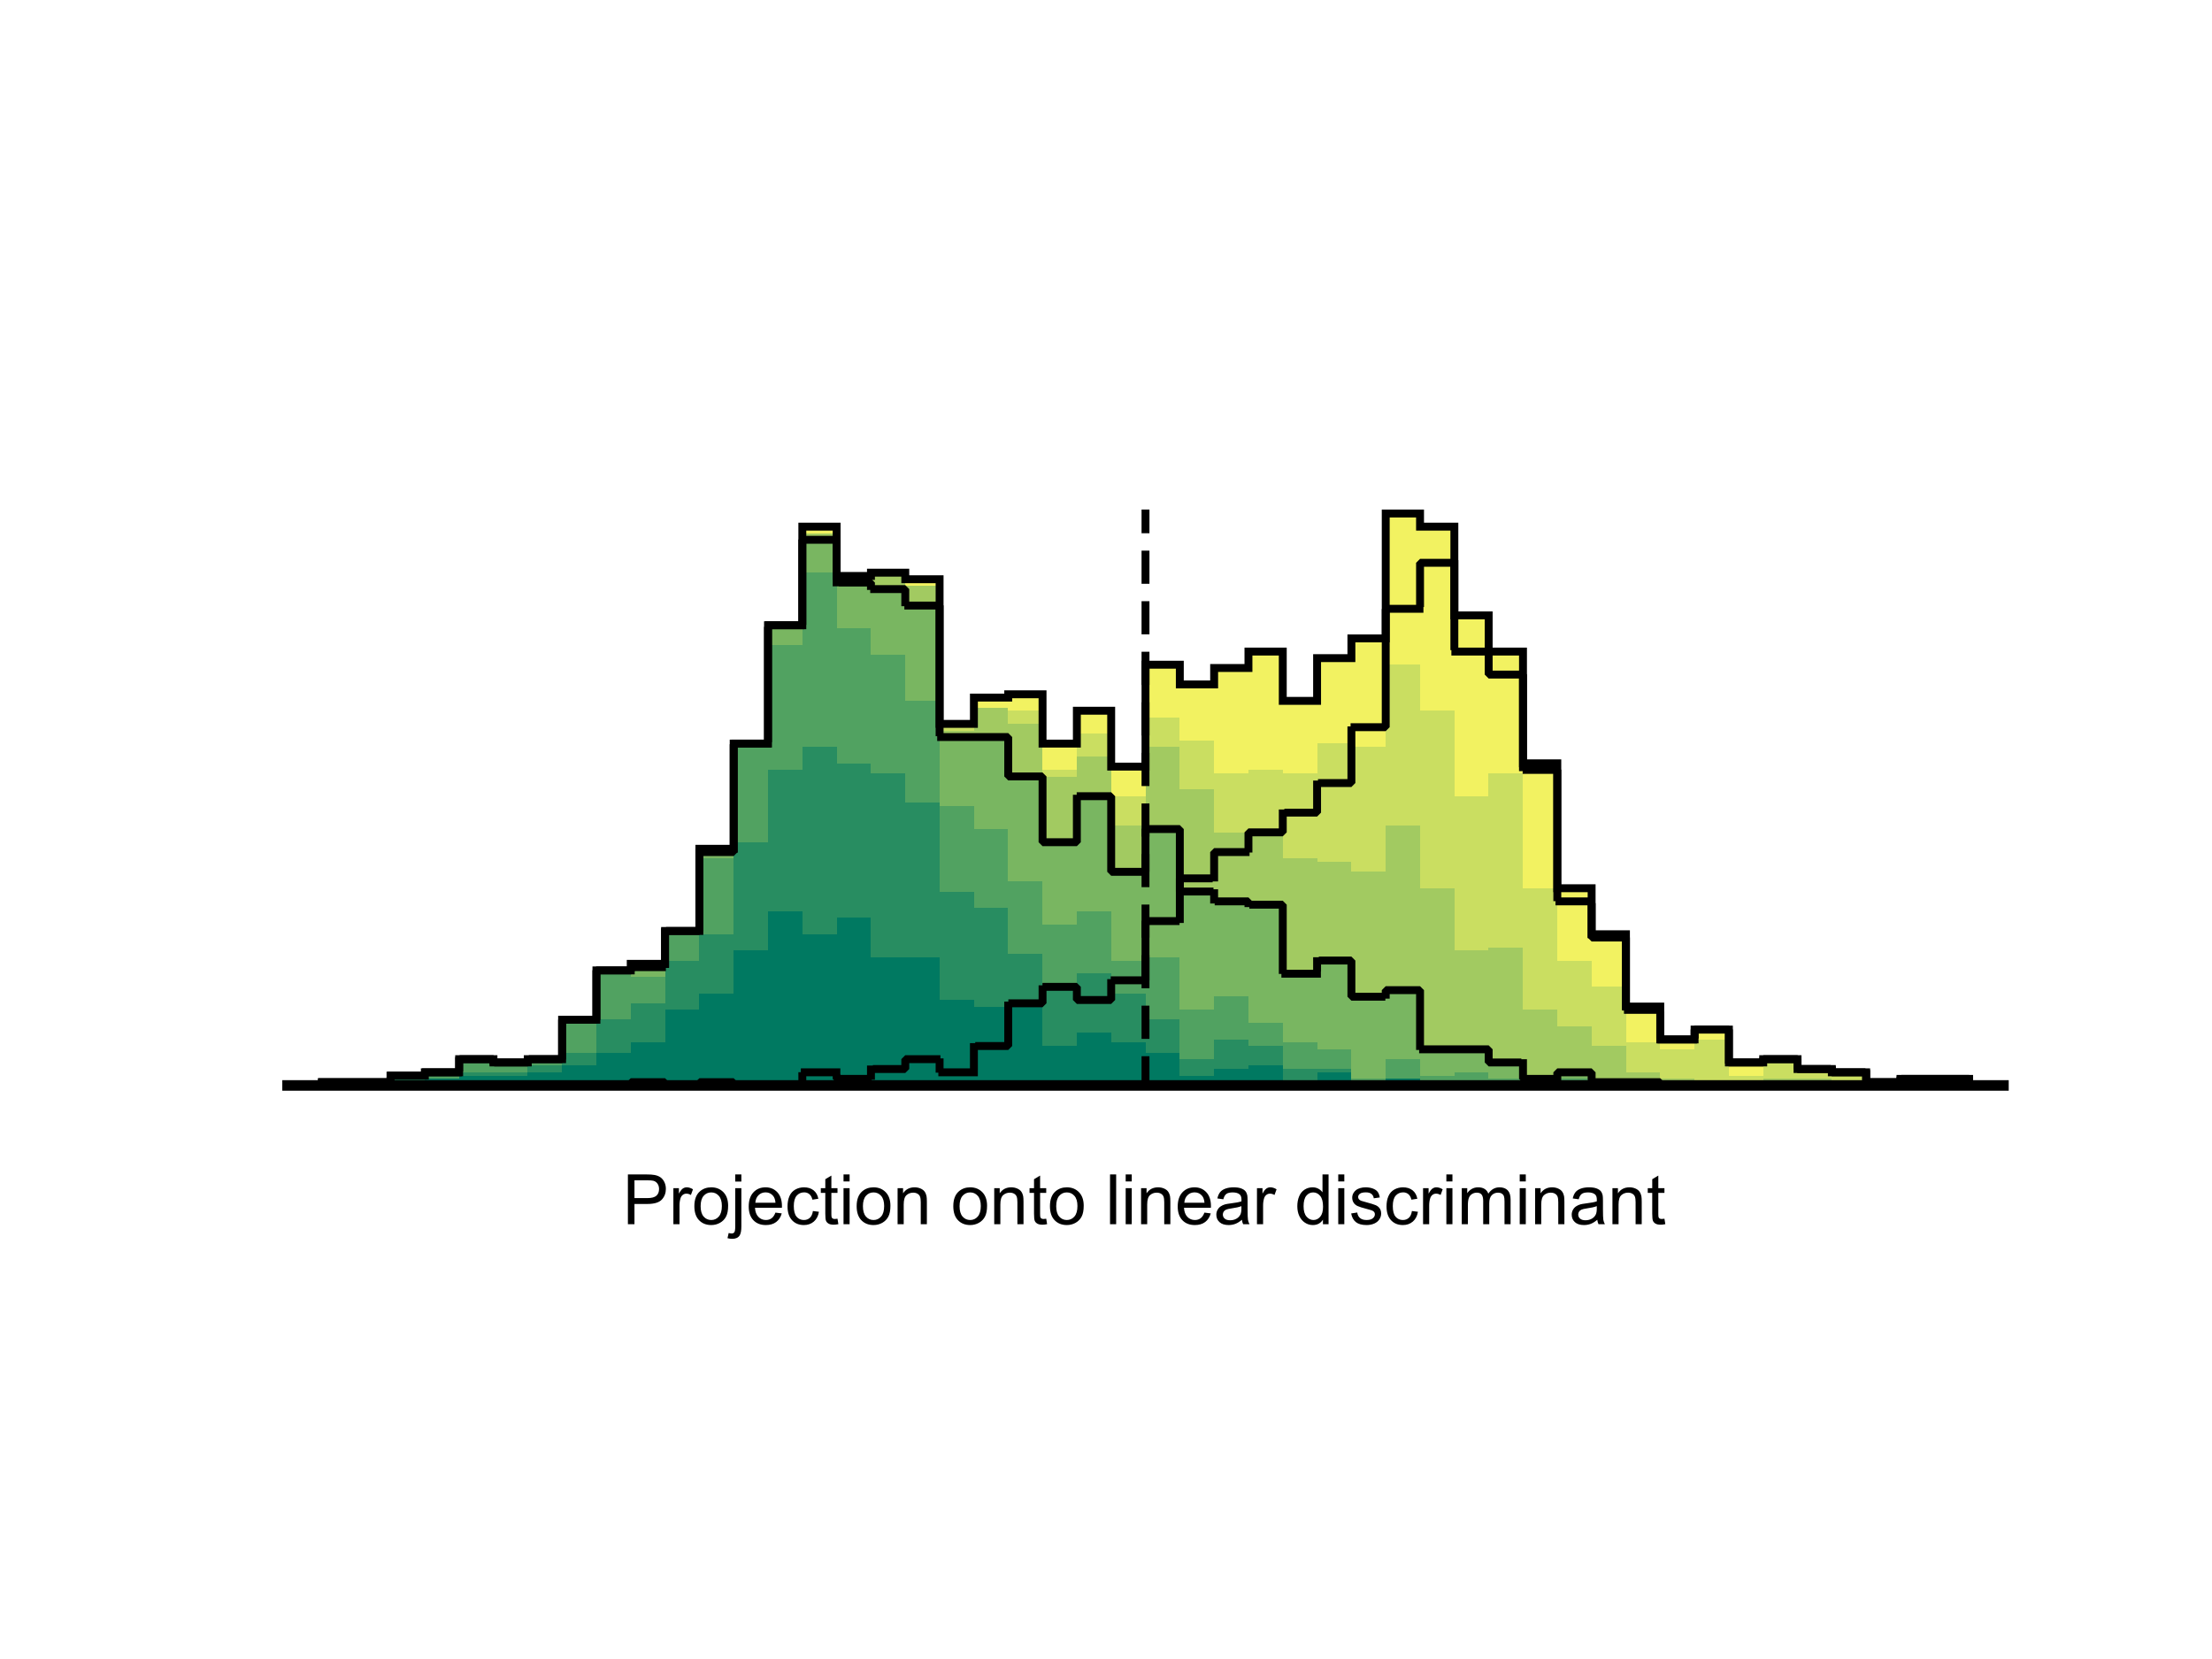 <?xml version="1.0"?>
<!DOCTYPE svg PUBLIC '-//W3C//DTD SVG 1.0//EN'
          'http://www.w3.org/TR/2001/REC-SVG-20010904/DTD/svg10.dtd'>
<svg xmlns:xlink="http://www.w3.org/1999/xlink" style="fill-opacity:1; color-rendering:auto; color-interpolation:auto; text-rendering:auto; stroke:black; stroke-linecap:square; stroke-miterlimit:10; shape-rendering:auto; stroke-opacity:1; fill:black; stroke-dasharray:none; font-weight:normal; stroke-width:1; font-family:'Dialog'; font-style:normal; stroke-linejoin:miter; font-size:12px; stroke-dashoffset:0; image-rendering:auto;" width="700" height="525" xmlns="http://www.w3.org/2000/svg"
><rect width="100%" height="100%" fill="#333333" stroke="none"/><!--Generated by the Batik Graphics2D SVG Generator--><defs id="genericDefs"
  /><g
  ><defs id="defs1"
    ><clipPath clipPathUnits="userSpaceOnUse" id="clipPath1"
      ><path d="M0 0 L700 0 L700 525 L0 525 L0 0 Z"
      /></clipPath
    ></defs
    ><g style="fill:white; stroke:white;"
    ><rect x="0" y="0" width="700" style="clip-path:url(#clipPath1); stroke:none;" height="525"
    /></g
    ><g style="fill:white; text-rendering:optimizeSpeed; color-rendering:optimizeSpeed; image-rendering:optimizeSpeed; shape-rendering:crispEdges; stroke:white; color-interpolation:sRGB;"
    ><rect x="0" width="700" height="525" y="0" style="stroke:none;"
      /><path d="M112.72 342.46 L101.86 342.46 L101.86 343.5 L112.72 343.5 L123.58 343.5 L123.58 342.46 ZM134.44 343.5 L134.44 340.379 L123.58 340.379 L123.58 343.5 ZM145.3 343.5 L145.3 339.339 L134.44 339.339 L134.44 343.5 ZM156.16 343.5 L156.16 335.178 L145.3 335.178 L145.3 343.5 ZM167.02 343.5 L167.02 336.218 L156.16 336.218 L156.16 343.5 ZM177.88 343.5 L177.88 335.178 L167.02 335.178 L167.02 343.5 ZM188.74 343.5 L188.74 322.695 L177.88 322.695 L177.88 343.5 ZM199.6 343.5 L199.6 307.092 L188.74 307.092 L188.74 343.5 ZM210.46 343.5 L210.46 305.012 L199.6 305.012 L199.6 343.5 ZM221.32 343.5 L221.32 294.609 L210.46 294.609 L210.46 343.5 ZM232.18 343.5 L232.18 268.603 L221.32 268.603 L221.32 343.5 ZM243.04 343.5 L243.04 235.316 L232.18 235.316 L232.18 343.5 ZM253.9 343.5 L253.9 197.868 L243.04 197.868 L243.04 343.5 ZM264.76 343.5 L264.76 166.661 L253.9 166.661 L253.9 343.5 ZM275.62 343.5 L275.62 182.264 L264.76 182.264 L264.76 343.5 ZM286.48 343.5 L286.48 181.224 L275.62 181.224 L275.62 343.5 ZM297.34 343.5 L297.34 183.305 L286.48 183.305 L286.48 343.5 ZM308.2 343.5 L308.2 229.075 L297.34 229.075 L297.34 343.5 ZM319.06 343.5 L319.06 220.753 L308.2 220.753 L308.2 343.5 ZM329.92 343.5 L329.92 219.713 L319.06 219.713 L319.06 343.5 ZM340.78 343.5 L340.78 235.316 L329.92 235.316 L329.92 343.5 ZM351.64 343.5 L351.64 224.914 L340.78 224.914 L340.78 343.5 ZM362.5 343.5 L362.5 242.598 L351.64 242.598 L351.64 343.5 ZM373.36 343.5 L373.36 210.351 L362.5 210.351 L362.5 343.5 ZM384.22 343.5 L384.22 216.592 L373.36 216.592 L373.36 343.5 ZM395.08 343.5 L395.08 211.391 L384.22 211.391 L384.22 343.5 ZM405.94 343.5 L405.94 206.19 L395.08 206.19 L395.08 343.5 ZM416.8 343.5 L416.8 221.793 L405.94 221.793 L405.94 343.5 ZM427.66 343.5 L427.66 208.27 L416.8 208.27 L416.8 343.5 ZM438.52 343.5 L438.52 202.029 L427.66 202.029 L427.66 343.5 ZM449.38 343.5 L449.38 162.5 L438.52 162.5 L438.52 343.5 ZM460.24 343.5 L460.24 166.661 L449.38 166.661 L449.38 343.5 ZM471.1 343.5 L471.1 194.747 L460.24 194.747 L460.24 343.5 ZM481.96 343.5 L481.96 206.19 L471.1 206.19 L471.1 343.5 ZM492.82 343.5 L492.82 241.558 L481.96 241.558 L481.96 343.5 ZM503.68 343.5 L503.68 281.086 L492.82 281.086 L492.82 343.5 ZM514.54 343.5 L514.54 295.649 L503.68 295.649 L503.68 343.5 ZM525.4 343.5 L525.4 318.534 L514.54 318.534 L514.54 343.5 ZM536.26 343.5 L536.26 328.937 L525.4 328.937 L525.4 343.5 ZM547.12 343.5 L547.12 325.816 L536.26 325.816 L536.26 343.5 ZM557.98 343.5 L557.98 336.218 L547.12 336.218 L547.12 343.5 ZM568.84 343.5 L568.84 335.178 L557.98 335.178 L557.98 343.5 ZM579.7 343.5 L579.7 338.299 L568.84 338.299 L568.84 343.5 ZM590.56 343.5 L590.56 339.339 L579.7 339.339 L579.7 343.5 ZM601.42 343.5 L601.42 342.46 L590.56 342.46 L590.56 343.5 ZM612.28 341.42 L601.42 341.42 L601.42 343.5 L612.28 343.5 L623.14 343.5 L623.14 341.42 Z" style="fill:rgb(242,242,97); stroke:none;"
      /><path d="M112.72 342.46 L101.86 342.46 L101.86 343.5 L112.72 343.5 L123.58 343.5 L123.58 342.46 ZM134.44 343.5 L134.44 340.379 L123.58 340.379 L123.58 343.5 ZM145.3 343.5 L145.3 339.339 L134.44 339.339 L134.44 343.5 ZM156.16 343.5 L156.16 335.178 L145.3 335.178 L145.3 343.5 ZM167.02 343.5 L167.02 336.218 L156.16 336.218 L156.16 343.5 ZM177.88 343.5 L177.88 335.178 L167.02 335.178 L167.02 343.5 ZM188.74 343.5 L188.74 322.695 L177.88 322.695 L177.88 343.5 ZM199.6 343.5 L199.6 307.092 L188.74 307.092 L188.74 343.5 ZM210.46 343.5 L210.46 305.012 L199.6 305.012 L199.6 343.5 ZM221.32 343.5 L221.32 294.609 L210.46 294.609 L210.46 343.5 ZM232.18 343.5 L232.18 268.603 L221.32 268.603 L221.32 343.5 ZM243.04 343.5 L243.04 235.316 L232.18 235.316 L232.18 343.5 ZM253.9 343.5 L253.9 197.868 L243.04 197.868 L243.04 343.5 ZM264.76 343.5 L264.76 168.741 L253.9 168.741 L253.9 343.5 ZM275.62 343.5 L275.62 182.264 L264.76 182.264 L264.76 343.5 ZM286.48 343.5 L286.48 181.224 L275.62 181.224 L275.62 343.5 ZM297.34 343.5 L297.34 185.385 L286.48 185.385 L286.48 343.5 ZM308.2 343.5 L308.2 230.115 L297.34 230.115 L297.34 343.5 ZM319.06 343.5 L319.06 223.874 L308.2 223.874 L308.2 343.5 ZM329.92 343.5 L329.92 224.914 L319.06 224.914 L319.06 343.5 ZM340.78 343.5 L340.78 243.638 L329.92 243.638 L329.92 343.5 ZM351.64 343.5 L351.64 232.195 L340.78 232.195 L340.78 343.5 ZM362.5 343.5 L362.5 251.96 L351.64 251.96 L351.64 343.5 ZM373.36 343.5 L373.36 226.994 L362.5 226.994 L362.5 343.5 ZM384.22 343.5 L384.22 234.276 L373.36 234.276 L373.36 343.5 ZM395.08 343.5 L395.08 244.678 L384.22 244.678 L384.22 343.5 ZM405.94 343.5 L405.94 243.638 L395.08 243.638 L395.08 343.5 ZM416.8 343.5 L416.8 244.678 L405.94 244.678 L405.94 343.5 ZM427.66 343.5 L427.66 235.316 L416.8 235.316 L416.8 343.5 ZM438.52 343.5 L438.52 236.356 L427.66 236.356 L427.66 343.5 ZM449.38 343.5 L449.38 210.351 L438.52 210.351 L438.52 343.5 ZM460.24 343.5 L460.24 224.914 L449.38 224.914 L449.38 343.5 ZM471.1 343.5 L471.1 251.96 L460.24 251.96 L460.24 343.5 ZM481.96 343.5 L481.96 244.678 L471.1 244.678 L471.1 343.5 ZM492.82 343.5 L492.82 281.086 L481.96 281.086 L481.96 343.5 ZM503.68 343.5 L503.68 303.971 L492.82 303.971 L492.82 343.5 ZM514.54 343.5 L514.54 312.293 L503.68 312.293 L503.68 343.5 ZM525.4 343.5 L525.4 329.977 L514.54 329.977 L514.54 343.5 ZM536.26 343.5 L536.26 332.058 L525.4 332.058 L525.4 343.5 ZM547.12 343.5 L547.12 328.937 L536.26 328.937 L536.26 343.5 ZM557.98 343.5 L557.98 340.379 L547.12 340.379 L547.12 343.5 ZM568.84 343.5 L568.84 336.218 L557.98 336.218 L557.98 343.5 ZM579.7 343.5 L579.7 338.299 L568.84 338.299 L568.84 343.5 ZM590.56 343.5 L590.56 339.339 L579.7 339.339 L579.7 343.5 ZM601.42 343.5 L601.42 342.46 L590.56 342.46 L590.56 343.5 ZM612.28 343.5 L612.28 341.42 L601.42 341.42 L601.42 343.5 ZM623.14 343.5 L623.14 342.46 L612.28 342.46 L612.28 343.5 Z" style="fill:rgb(202,222,97); stroke:none;"
      /><path d="M112.72 342.46 L101.86 342.46 L101.86 343.5 L112.72 343.5 L123.58 343.5 L123.58 342.46 ZM134.44 343.5 L134.44 340.379 L123.58 340.379 L123.58 343.5 ZM145.3 343.5 L145.3 339.339 L134.44 339.339 L134.44 343.5 ZM156.16 343.5 L156.16 335.178 L145.3 335.178 L145.3 343.5 ZM167.02 343.5 L167.02 336.218 L156.16 336.218 L156.16 343.5 ZM177.88 343.5 L177.88 335.178 L167.02 335.178 L167.02 343.5 ZM188.74 343.5 L188.74 322.695 L177.88 322.695 L177.88 343.5 ZM199.6 343.5 L199.6 307.092 L188.74 307.092 L188.74 343.5 ZM210.46 343.5 L210.46 305.012 L199.6 305.012 L199.6 343.5 ZM221.32 343.5 L221.32 294.609 L210.46 294.609 L210.46 343.5 ZM232.18 343.5 L232.18 268.603 L221.32 268.603 L221.32 343.5 ZM243.04 343.5 L243.04 235.316 L232.18 235.316 L232.18 343.5 ZM253.9 343.5 L253.9 197.868 L243.04 197.868 L243.04 343.5 ZM264.76 343.5 L264.76 168.741 L253.9 168.741 L253.9 343.5 ZM275.62 343.5 L275.62 183.305 L264.76 183.305 L264.76 343.5 ZM286.48 343.5 L286.48 182.264 L275.62 182.264 L275.62 343.5 ZM297.34 343.5 L297.34 185.385 L286.48 185.385 L286.48 343.5 ZM308.2 343.5 L308.2 231.155 L297.34 231.155 L297.34 343.5 ZM319.06 343.5 L319.06 223.874 L308.2 223.874 L308.2 343.5 ZM329.92 343.5 L329.92 229.075 L319.06 229.075 L319.06 343.5 ZM340.78 343.5 L340.78 245.718 L329.92 245.718 L329.92 343.5 ZM351.64 343.5 L351.64 239.477 L340.78 239.477 L340.78 343.5 ZM362.5 343.5 L362.5 261.322 L351.64 261.322 L351.64 343.5 ZM373.36 343.5 L373.36 236.356 L362.5 236.356 L362.5 343.5 ZM384.22 343.5 L384.22 249.879 L373.36 249.879 L373.36 343.5 ZM395.08 343.5 L395.08 263.402 L384.22 263.402 L384.22 343.5 ZM405.94 343.5 L405.94 264.442 L395.08 264.442 L395.08 343.5 ZM416.8 343.5 L416.8 271.724 L405.94 271.724 L405.94 343.5 ZM427.66 343.5 L427.66 272.764 L416.8 272.764 L416.8 343.5 ZM438.52 343.5 L438.52 275.885 L427.66 275.885 L427.66 343.5 ZM449.38 343.5 L449.38 261.322 L438.52 261.322 L438.52 343.5 ZM460.24 343.5 L460.24 281.086 L449.38 281.086 L449.38 343.5 ZM471.1 343.5 L471.1 300.851 L460.24 300.851 L460.24 343.5 ZM481.96 343.5 L481.96 299.81 L471.1 299.81 L471.1 343.5 ZM492.82 343.5 L492.82 319.575 L481.96 319.575 L481.96 343.5 ZM503.68 343.5 L503.68 324.776 L492.82 324.776 L492.82 343.5 ZM514.54 343.5 L514.54 331.017 L503.68 331.017 L503.68 343.5 ZM525.4 343.5 L525.4 339.339 L514.54 339.339 L514.54 343.5 ZM536.26 343.5 L536.26 341.42 L525.4 341.42 L525.4 343.5 ZM547.12 342.46 L536.26 342.46 L536.26 343.5 L547.12 343.5 L557.98 343.5 L557.98 342.46 ZM568.84 341.42 L557.98 341.42 L557.98 343.5 L568.84 343.5 L579.7 343.5 L579.7 341.42 ZM612.28 343.5 L612.28 341.42 L601.42 341.42 L601.42 343.5 Z" style="fill:rgb(162,202,97); stroke:none;"
      /><path d="M112.72 342.46 L101.86 342.46 L101.86 343.5 L112.72 343.5 L123.58 343.5 L123.58 342.46 ZM134.44 343.5 L134.44 340.379 L123.58 340.379 L123.58 343.5 ZM145.3 343.5 L145.3 339.339 L134.44 339.339 L134.44 343.5 ZM156.16 343.5 L156.16 335.178 L145.3 335.178 L145.3 343.5 ZM167.02 343.5 L167.02 336.218 L156.16 336.218 L156.16 343.5 ZM177.88 343.5 L177.88 335.178 L167.02 335.178 L167.02 343.5 ZM188.74 343.5 L188.74 322.695 L177.88 322.695 L177.88 343.5 ZM199.6 343.5 L199.6 307.092 L188.74 307.092 L188.74 343.5 ZM210.46 343.5 L210.46 306.052 L199.6 306.052 L199.6 343.5 ZM221.32 343.5 L221.32 294.609 L210.46 294.609 L210.46 343.5 ZM232.18 343.5 L232.18 269.644 L221.32 269.644 L221.32 343.5 ZM243.04 343.5 L243.04 235.316 L232.18 235.316 L232.18 343.5 ZM253.9 343.5 L253.9 197.868 L243.04 197.868 L243.04 343.5 ZM264.76 343.5 L264.76 170.822 L253.9 170.822 L253.9 343.5 ZM275.62 343.5 L275.62 184.345 L264.76 184.345 L264.76 343.5 ZM286.48 343.5 L286.48 186.425 L275.62 186.425 L275.62 343.5 ZM297.34 343.5 L297.34 191.626 L286.48 191.626 L286.48 343.5 ZM308.2 233.236 L297.34 233.236 L297.34 343.5 L308.2 343.5 L319.06 343.5 L319.06 233.236 ZM329.92 343.5 L329.92 245.718 L319.06 245.718 L319.06 343.5 ZM340.78 343.5 L340.78 266.523 L329.92 266.523 L329.92 343.5 ZM351.64 343.5 L351.64 251.96 L340.78 251.96 L340.78 343.5 ZM362.5 343.5 L362.5 275.885 L351.64 275.885 L351.64 343.5 ZM373.36 343.5 L373.36 262.362 L362.5 262.362 L362.5 343.5 ZM384.22 343.5 L384.22 282.126 L373.36 282.126 L373.36 343.5 ZM395.08 343.5 L395.08 285.247 L384.22 285.247 L384.22 343.5 ZM405.94 343.5 L405.94 286.287 L395.08 286.287 L395.08 343.5 ZM416.8 343.5 L416.8 308.132 L405.94 308.132 L405.94 343.5 ZM427.66 343.5 L427.66 303.971 L416.8 303.971 L416.8 343.5 ZM438.52 343.5 L438.52 315.414 L427.66 315.414 L427.66 343.5 ZM449.38 343.5 L449.38 313.333 L438.52 313.333 L438.52 343.5 ZM460.24 332.058 L449.38 332.058 L449.38 343.5 L460.24 343.5 L471.1 343.5 L471.1 332.058 ZM481.96 343.5 L481.96 336.218 L471.1 336.218 L471.1 343.5 ZM492.82 343.5 L492.82 341.42 L481.96 341.42 L481.96 343.5 ZM503.68 343.5 L503.68 339.339 L492.82 339.339 L492.82 343.5 ZM514.54 342.46 L503.68 342.46 L503.68 343.5 L514.54 343.5 L525.4 343.5 L525.4 342.46 Z" style="fill:rgb(121,182,97); stroke:none;"
      /><path d="M112.72 342.46 L101.86 342.46 L101.86 343.5 L112.72 343.5 L123.58 343.5 L123.58 342.46 ZM134.44 343.5 L134.44 340.379 L123.58 340.379 L123.58 343.5 ZM145.3 343.5 L145.3 339.339 L134.44 339.339 L134.44 343.5 ZM156.16 343.5 L156.16 335.178 L145.3 335.178 L145.3 343.5 ZM167.02 343.5 L167.02 336.218 L156.16 336.218 L156.16 343.5 ZM177.88 343.5 L177.88 335.178 L167.02 335.178 L167.02 343.5 ZM188.74 343.5 L188.74 322.695 L177.88 322.695 L177.88 343.5 ZM199.6 343.5 L199.6 307.092 L188.74 307.092 L188.74 343.5 ZM210.46 343.5 L210.46 309.172 L199.6 309.172 L199.6 343.5 ZM221.32 343.5 L221.32 294.609 L210.46 294.609 L210.46 343.5 ZM232.18 343.5 L232.18 271.724 L221.32 271.724 L221.32 343.5 ZM243.04 343.5 L243.04 236.356 L232.18 236.356 L232.18 343.5 ZM253.9 343.5 L253.9 204.109 L243.04 204.109 L243.04 343.5 ZM264.76 343.5 L264.76 181.224 L253.9 181.224 L253.9 343.5 ZM275.62 343.5 L275.62 198.908 L264.76 198.908 L264.76 343.5 ZM286.48 343.5 L286.48 207.23 L275.62 207.23 L275.62 343.5 ZM297.34 343.5 L297.34 221.793 L286.48 221.793 L286.48 343.5 ZM308.2 343.5 L308.2 255.081 L297.34 255.081 L297.34 343.5 ZM319.06 343.5 L319.06 262.362 L308.2 262.362 L308.2 343.5 ZM329.92 343.5 L329.92 279.006 L319.06 279.006 L319.06 343.5 ZM340.78 343.5 L340.78 292.529 L329.92 292.529 L329.92 343.5 ZM351.64 343.5 L351.64 288.368 L340.78 288.368 L340.78 343.5 ZM362.5 343.5 L362.5 303.971 L351.64 303.971 L351.64 343.5 ZM373.36 343.5 L373.36 302.931 L362.5 302.931 L362.5 343.5 ZM384.22 343.5 L384.22 319.575 L373.36 319.575 L373.36 343.5 ZM395.08 343.5 L395.08 315.414 L384.22 315.414 L384.22 343.5 ZM405.94 343.5 L405.94 323.736 L395.08 323.736 L395.08 343.5 ZM416.8 343.5 L416.8 329.977 L405.94 329.977 L405.94 343.5 ZM427.66 343.5 L427.66 332.058 L416.8 332.058 L416.8 343.5 ZM438.52 343.5 L438.52 341.42 L427.66 341.42 L427.66 343.5 ZM449.38 343.5 L449.38 335.178 L438.52 335.178 L438.52 343.5 ZM460.24 343.5 L460.24 340.379 L449.38 340.379 L449.38 343.5 ZM471.1 343.5 L471.1 339.339 L460.24 339.339 L460.24 343.5 ZM481.96 343.5 L481.96 341.42 L471.1 341.42 L471.1 343.5 ZM503.68 343.5 L503.68 341.42 L492.82 341.42 L492.82 343.5 ZM514.54 343.5 L514.54 342.46 L503.68 342.46 L503.68 343.5 Z" style="fill:rgb(81,162,97); stroke:none;"
      /><path d="M112.72 343.5 L112.72 342.46 L101.86 342.46 L101.86 343.5 ZM134.44 341.42 L123.58 341.42 L123.58 343.5 L134.44 343.5 L145.3 343.5 L145.3 341.42 ZM156.16 339.339 L145.3 339.339 L145.3 343.5 L156.16 343.5 L167.02 343.5 L167.02 339.339 ZM177.88 343.5 L177.88 337.259 L167.02 337.259 L167.02 343.5 ZM188.74 343.5 L188.74 333.098 L177.88 333.098 L177.88 343.5 ZM199.6 343.5 L199.6 322.695 L188.74 322.695 L188.74 343.5 ZM210.46 343.5 L210.46 317.494 L199.6 317.494 L199.6 343.5 ZM221.32 343.5 L221.32 303.971 L210.46 303.971 L210.46 343.5 ZM232.18 343.5 L232.18 295.649 L221.32 295.649 L221.32 343.5 ZM243.04 343.5 L243.04 266.523 L232.18 266.523 L232.18 343.5 ZM253.9 343.5 L253.9 243.638 L243.04 243.638 L243.04 343.5 ZM264.76 343.5 L264.76 236.356 L253.9 236.356 L253.9 343.5 ZM275.62 343.5 L275.62 241.558 L264.76 241.558 L264.76 343.5 ZM286.48 343.5 L286.48 244.678 L275.62 244.678 L275.62 343.5 ZM297.34 343.5 L297.34 254.04 L286.48 254.04 L286.48 343.5 ZM308.2 343.5 L308.2 282.126 L297.34 282.126 L297.34 343.5 ZM319.06 343.5 L319.06 287.328 L308.2 287.328 L308.2 343.5 ZM329.92 343.5 L329.92 301.891 L319.06 301.891 L319.06 343.5 ZM340.78 343.5 L340.78 311.253 L329.92 311.253 L329.92 343.5 ZM351.64 343.5 L351.64 308.132 L340.78 308.132 L340.78 343.5 ZM362.5 343.5 L362.5 314.374 L351.64 314.374 L351.64 343.5 ZM373.36 343.5 L373.36 322.695 L362.5 322.695 L362.5 343.5 ZM384.22 343.5 L384.22 335.178 L373.36 335.178 L373.36 343.5 ZM395.08 343.5 L395.08 328.937 L384.22 328.937 L384.22 343.5 ZM405.94 343.5 L405.94 331.017 L395.08 331.017 L395.08 343.5 ZM416.8 338.299 L405.94 338.299 L405.94 343.5 L416.8 343.5 L427.66 343.5 L427.66 338.299 ZM449.38 343.5 L449.38 341.42 L438.52 341.42 L438.52 343.5 ZM460.24 343.5 L460.24 342.46 L449.38 342.46 L449.38 343.5 Z" style="fill:rgb(40,141,97); stroke:none;"
      /><path d="M112.72 343.5 L112.72 342.46 L101.86 342.46 L101.86 343.5 ZM134.44 343.5 L134.44 342.46 L123.58 342.46 L123.58 343.5 ZM145.3 343.5 L145.3 341.42 L134.44 341.42 L134.44 343.5 ZM156.16 340.379 L145.3 340.379 L145.3 343.5 L156.16 343.5 L167.02 343.5 L167.02 340.379 ZM177.88 343.5 L177.88 339.339 L167.02 339.339 L167.02 343.5 ZM188.74 343.5 L188.74 337.259 L177.88 337.259 L177.88 343.5 ZM199.6 343.5 L199.6 333.098 L188.74 333.098 L188.74 343.5 ZM210.46 343.5 L210.46 329.977 L199.6 329.977 L199.6 343.5 ZM221.32 343.5 L221.32 319.575 L210.46 319.575 L210.46 343.5 ZM232.18 343.5 L232.18 314.374 L221.32 314.374 L221.32 343.5 ZM243.04 343.5 L243.04 300.851 L232.18 300.851 L232.18 343.5 ZM253.9 343.5 L253.9 288.368 L243.04 288.368 L243.04 343.5 ZM264.76 343.5 L264.76 295.649 L253.9 295.649 L253.9 343.5 ZM275.62 343.5 L275.62 290.448 L264.76 290.448 L264.76 343.5 ZM286.48 302.931 L275.62 302.931 L275.62 343.5 L286.48 343.5 L297.34 343.5 L297.34 302.931 ZM308.2 343.5 L308.2 316.454 L297.34 316.454 L297.34 343.5 ZM319.06 343.5 L319.06 318.534 L308.2 318.534 L308.2 343.5 ZM329.92 343.5 L329.92 317.494 L319.06 317.494 L319.06 343.5 ZM340.78 343.5 L340.78 331.017 L329.92 331.017 L329.92 343.5 ZM351.64 343.5 L351.64 326.856 L340.78 326.856 L340.78 343.5 ZM362.5 343.5 L362.5 329.977 L351.64 329.977 L351.64 343.5 ZM373.36 343.5 L373.36 333.098 L362.5 333.098 L362.5 343.5 ZM384.22 343.5 L384.22 340.379 L373.36 340.379 L373.36 343.5 ZM395.08 343.5 L395.08 338.299 L384.22 338.299 L384.22 343.5 ZM405.94 343.5 L405.94 337.259 L395.08 337.259 L395.08 343.5 ZM416.8 343.5 L416.8 342.46 L405.94 342.46 L405.94 343.5 ZM427.66 343.5 L427.66 339.339 L416.8 339.339 L416.8 343.5 ZM449.38 343.5 L449.38 341.42 L438.52 341.42 L438.52 343.5 ZM460.24 343.5 L460.24 342.46 L449.38 342.46 L449.38 343.5 Z" style="fill:rgb(0,121,97); stroke:none;"
    /></g
    ><g style="text-rendering:geometricPrecision; stroke-width:2.5; color-interpolation:linearRGB; color-rendering:optimizeQuality; stroke-linecap:butt; image-rendering:optimizeQuality;"
    ><path d="M91 343.5 L101.86 343.5 L101.86 342.46 L112.72 342.46 L112.72 342.46 L123.58 342.46 L123.58 340.379 L134.44 340.379 L134.44 339.339 L145.3 339.339 L145.3 335.178 L156.16 335.178 L156.16 336.218 L167.02 336.218 L167.02 335.178 L177.88 335.178 L177.88 322.695 L188.74 322.695 L188.74 307.092 L199.6 307.092 L199.6 305.012 L210.46 305.012 L210.46 294.609 L221.32 294.609 L221.32 268.603 L232.18 268.603 L232.18 235.316 L243.04 235.316 L243.04 197.868 L253.9 197.868 L253.9 166.661 L264.76 166.661 L264.76 182.264 L275.62 182.264 L275.62 181.224 L286.48 181.224 L286.48 183.305 L297.34 183.305 L297.34 229.075 L308.2 229.075 L308.2 220.753 L319.06 220.753 L319.06 219.713 L329.92 219.713 L329.92 235.316 L340.78 235.316 L340.78 224.914 L351.64 224.914 L351.64 242.598 L362.5 242.598 L362.5 210.351 L373.36 210.351 L373.36 216.592 L384.22 216.592 L384.22 211.391 L395.08 211.391 L395.08 206.19 L405.94 206.19 L405.94 221.793 L416.8 221.793 L416.8 208.27 L427.66 208.27 L427.66 202.029 L438.52 202.029 L438.52 162.5 L449.38 162.5 L449.38 166.661 L460.24 166.661 L460.24 194.747 L471.1 194.747 L471.1 206.19 L481.96 206.19 L481.96 241.558 L492.82 241.558 L492.82 281.086 L503.68 281.086 L503.68 295.649 L514.54 295.649 L514.54 318.534 L525.4 318.534 L525.4 328.937 L536.26 328.937 L536.26 325.816 L547.12 325.816 L547.12 336.218 L557.98 336.218 L557.98 335.178 L568.84 335.178 L568.84 338.299 L579.7 338.299 L579.7 339.339 L590.56 339.339 L590.56 342.46 L601.42 342.46 L601.42 341.42 L612.28 341.42 L612.28 341.42 L623.14 341.42 L623.14 343.5 L634 343.5 L634 343.5" style="fill:none; fill-rule:evenodd;"
      /><path style="fill:none; stroke-miterlimit:1; stroke-dasharray:2,2; fill-rule:evenodd; stroke-linejoin:bevel;" d="M91 343.5 L101.86 343.5 L101.86 342.46 L112.72 342.46 L112.72 342.46 L123.58 342.46 L123.58 340.379 L134.44 340.379 L134.44 339.339 L145.3 339.339 L145.3 335.178 L156.16 335.178 L156.16 336.218 L167.02 336.218 L167.02 335.178 L177.88 335.178 L177.88 322.695 L188.74 322.695 L188.74 307.092 L199.6 307.092 L199.6 306.052 L210.46 306.052 L210.46 294.609 L221.32 294.609 L221.32 269.644 L232.18 269.644 L232.18 235.316 L243.04 235.316 L243.04 197.868 L253.9 197.868 L253.9 170.822 L264.76 170.822 L264.76 184.345 L275.62 184.345 L275.62 186.425 L286.48 186.425 L286.48 191.626 L297.34 191.626 L297.34 233.236 L308.2 233.236 L308.2 233.236 L319.06 233.236 L319.06 245.718 L329.92 245.718 L329.92 266.523 L340.78 266.523 L340.78 251.96 L351.64 251.96 L351.64 275.885 L362.5 275.885 L362.5 262.362 L373.36 262.362 L373.36 282.126 L384.22 282.126 L384.22 285.247 L395.08 285.247 L395.08 286.287 L405.94 286.287 L405.94 308.132 L416.8 308.132 L416.8 303.971 L427.66 303.971 L427.66 315.414 L438.52 315.414 L438.52 313.333 L449.38 313.333 L449.38 332.058 L460.24 332.058 L460.24 332.058 L471.1 332.058 L471.1 336.218 L481.96 336.218 L481.96 341.42 L492.82 341.42 L492.82 339.339 L503.68 339.339 L503.68 342.46 L514.54 342.46 L514.54 342.46 L525.4 342.46 L525.4 343.5 L536.26 343.5 L536.26 343.5 L547.12 343.5 L547.12 343.5 L557.98 343.5 L557.98 343.5 L568.84 343.5 L568.84 343.5 L579.7 343.5 L579.7 343.5 L590.56 343.5 L590.56 343.5 L601.42 343.5 L601.42 343.5 L612.28 343.5 L612.28 343.5 L623.14 343.5 L623.14 343.5 L634 343.5 L634 343.5"
      /><path style="fill:none; stroke-miterlimit:1; stroke-dasharray:2,2; fill-rule:evenodd; stroke-linejoin:bevel;" d="M91 343.5 L101.86 343.5 L101.86 343.5 L112.72 343.5 L112.72 343.5 L123.58 343.5 L123.58 343.5 L134.44 343.5 L134.44 343.5 L145.3 343.5 L145.3 343.5 L156.16 343.5 L156.16 343.5 L167.02 343.5 L167.02 343.5 L177.88 343.5 L177.88 343.5 L188.74 343.5 L188.74 343.5 L199.6 343.5 L199.6 342.46 L210.46 342.46 L210.46 343.5 L221.32 343.5 L221.32 342.46 L232.18 342.46 L232.18 343.5 L243.04 343.5 L243.04 343.5 L253.9 343.5 L253.9 339.339 L264.76 339.339 L264.76 341.42 L275.62 341.42 L275.62 338.299 L286.48 338.299 L286.48 335.178 L297.34 335.178 L297.34 339.339 L308.2 339.339 L308.2 331.017 L319.06 331.017 L319.06 317.494 L329.92 317.494 L329.92 312.293 L340.78 312.293 L340.78 316.454 L351.64 316.454 L351.64 310.213 L362.5 310.213 L362.5 291.488 L373.36 291.488 L373.36 277.966 L384.22 277.966 L384.22 269.644 L395.08 269.644 L395.08 263.402 L405.94 263.402 L405.94 257.161 L416.8 257.161 L416.8 247.799 L427.66 247.799 L427.66 230.115 L438.52 230.115 L438.52 192.667 L449.38 192.667 L449.38 178.103 L460.24 178.103 L460.24 206.19 L471.1 206.19 L471.1 213.471 L481.96 213.471 L481.96 243.638 L492.82 243.638 L492.82 285.247 L503.68 285.247 L503.68 296.69 L514.54 296.69 L514.54 319.575 L525.4 319.575 L525.4 328.937 L536.26 328.937 L536.26 325.816 L547.12 325.816 L547.12 336.218 L557.98 336.218 L557.98 335.178 L568.84 335.178 L568.84 338.299 L579.7 338.299 L579.7 339.339 L590.56 339.339 L590.56 342.46 L601.42 342.46 L601.42 341.42 L612.28 341.42 L612.28 341.42 L623.14 341.42 L623.14 343.5 L634 343.5 L634 343.5"
      /><line x1="362.5" x2="362.5" y1="343.5" style="fill:none; stroke-linejoin:bevel; stroke-dasharray:8,8; stroke-miterlimit:1;" y2="162.5"
      /><line x1="91" x2="634" y1="343.5" style="stroke-linecap:square; fill:none; stroke-linejoin:round; stroke-width:3.333;" y2="343.5"
    /></g
    ><g transform="translate(362.5,364.408)" style="font-size:22px; text-rendering:geometricPrecision; color-rendering:optimizeQuality; image-rendering:optimizeQuality; font-family:'SansSerif'; color-interpolation:linearRGB;"
    ><path style="stroke:none;" d="M-163.797 23 L-163.797 7.25 L-157.859 7.25 Q-156.297 7.25 -155.469 7.406 Q-154.312 7.594 -153.523 8.141 Q-152.734 8.688 -152.258 9.664 Q-151.781 10.641 -151.781 11.812 Q-151.781 13.812 -153.062 15.203 Q-154.344 16.594 -157.672 16.594 L-161.719 16.594 L-161.719 23 L-163.797 23 ZM-161.719 14.734 L-157.641 14.734 Q-155.625 14.734 -154.781 13.984 Q-153.938 13.234 -153.938 11.875 Q-153.938 10.875 -154.43 10.172 Q-154.922 9.469 -155.75 9.25 Q-156.266 9.109 -157.688 9.109 L-161.719 9.109 L-161.719 14.734 ZM-149.404 23 L-149.404 11.594 L-147.654 11.594 L-147.654 13.328 Q-146.998 12.109 -146.428 11.719 Q-145.857 11.328 -145.185 11.328 Q-144.201 11.328 -143.201 11.953 L-143.857 13.75 Q-144.576 13.328 -145.279 13.328 Q-145.92 13.328 -146.42 13.711 Q-146.92 14.094 -147.139 14.766 Q-147.467 15.797 -147.467 17.031 L-147.467 23 L-149.404 23 ZM-142.766 17.297 Q-142.766 14.125 -141 12.594 Q-139.531 11.328 -137.422 11.328 Q-135.062 11.328 -133.57 12.875 Q-132.078 14.422 -132.078 17.141 Q-132.078 19.344 -132.742 20.602 Q-133.406 21.859 -134.664 22.562 Q-135.922 23.266 -137.422 23.266 Q-139.812 23.266 -141.289 21.727 Q-142.766 20.188 -142.766 17.297 ZM-140.781 17.297 Q-140.781 19.484 -139.828 20.578 Q-138.875 21.672 -137.422 21.672 Q-135.984 21.672 -135.023 20.57 Q-134.062 19.469 -134.062 17.234 Q-134.062 15.109 -135.023 14.023 Q-135.984 12.938 -137.422 12.938 Q-138.875 12.938 -139.828 14.023 Q-140.781 15.109 -140.781 17.297 ZM-129.827 9.5 L-129.827 7.25 L-127.89 7.25 L-127.89 9.5 L-129.827 9.5 ZM-132.28 27.422 L-131.905 25.781 Q-131.327 25.938 -130.999 25.938 Q-130.405 25.938 -130.116 25.547 Q-129.827 25.156 -129.827 23.578 L-129.827 11.594 L-127.89 11.594 L-127.89 23.625 Q-127.89 25.734 -128.436 26.562 Q-129.14 27.625 -130.765 27.625 Q-131.546 27.625 -132.28 27.422 ZM-117.111 19.328 L-115.111 19.578 Q-115.596 21.328 -116.869 22.297 Q-118.143 23.266 -120.143 23.266 Q-122.643 23.266 -124.103 21.719 Q-125.564 20.172 -125.564 17.391 Q-125.564 14.516 -124.088 12.922 Q-122.611 11.328 -120.236 11.328 Q-117.955 11.328 -116.502 12.891 Q-115.049 14.453 -115.049 17.281 Q-115.049 17.453 -115.064 17.797 L-123.58 17.797 Q-123.471 19.672 -122.51 20.672 Q-121.549 21.672 -120.127 21.672 Q-119.064 21.672 -118.314 21.109 Q-117.564 20.547 -117.111 19.328 ZM-123.471 16.203 L-117.096 16.203 Q-117.221 14.766 -117.83 14.047 Q-118.752 12.922 -120.221 12.922 Q-121.549 12.922 -122.455 13.812 Q-123.361 14.703 -123.471 16.203 ZM-105.251 18.828 L-103.345 19.062 Q-103.657 21.031 -104.939 22.148 Q-106.22 23.266 -108.095 23.266 Q-110.439 23.266 -111.86 21.734 Q-113.282 20.203 -113.282 17.344 Q-113.282 15.484 -112.673 14.102 Q-112.064 12.719 -110.806 12.023 Q-109.548 11.328 -108.079 11.328 Q-106.22 11.328 -105.04 12.273 Q-103.86 13.219 -103.532 14.938 L-105.407 15.234 Q-105.673 14.078 -106.36 13.5 Q-107.048 12.922 -108.001 12.922 Q-109.47 12.922 -110.384 13.969 Q-111.298 15.016 -111.298 17.281 Q-111.298 19.578 -110.415 20.625 Q-109.532 21.672 -108.11 21.672 Q-106.97 21.672 -106.212 20.969 Q-105.454 20.266 -105.251 18.828 ZM-97.47 21.266 L-97.189 22.984 Q-98.001 23.156 -98.657 23.156 Q-99.704 23.156 -100.282 22.82 Q-100.86 22.484 -101.095 21.945 Q-101.329 21.406 -101.329 19.656 L-101.329 13.094 L-102.751 13.094 L-102.751 11.594 L-101.329 11.594 L-101.329 8.766 L-99.407 7.609 L-99.407 11.594 L-97.47 11.594 L-97.47 13.094 L-99.407 13.094 L-99.407 19.766 Q-99.407 20.594 -99.306 20.828 Q-99.204 21.062 -98.978 21.203 Q-98.751 21.344 -98.314 21.344 Q-98.001 21.344 -97.47 21.266 ZM-95.561 9.469 L-95.561 7.25 L-93.639 7.25 L-93.639 9.469 L-95.561 9.469 ZM-95.561 23 L-95.561 11.594 L-93.639 11.594 L-93.639 23 L-95.561 23 ZM-91.407 17.297 Q-91.407 14.125 -89.642 12.594 Q-88.173 11.328 -86.064 11.328 Q-83.704 11.328 -82.212 12.875 Q-80.72 14.422 -80.72 17.141 Q-80.72 19.344 -81.384 20.602 Q-82.048 21.859 -83.306 22.562 Q-84.564 23.266 -86.064 23.266 Q-88.454 23.266 -89.931 21.727 Q-91.407 20.188 -91.407 17.297 ZM-89.423 17.297 Q-89.423 19.484 -88.47 20.578 Q-87.517 21.672 -86.064 21.672 Q-84.626 21.672 -83.665 20.57 Q-82.704 19.469 -82.704 17.234 Q-82.704 15.109 -83.665 14.023 Q-84.626 12.938 -86.064 12.938 Q-87.517 12.938 -88.47 14.023 Q-89.423 15.109 -89.423 17.297 ZM-78.453 23 L-78.453 11.594 L-76.719 11.594 L-76.719 13.219 Q-75.453 11.328 -73.078 11.328 Q-72.047 11.328 -71.188 11.703 Q-70.328 12.078 -69.898 12.68 Q-69.469 13.281 -69.297 14.109 Q-69.188 14.641 -69.188 15.984 L-69.188 23 L-71.125 23 L-71.125 16.062 Q-71.125 14.875 -71.344 14.289 Q-71.562 13.703 -72.141 13.359 Q-72.719 13.016 -73.5 13.016 Q-74.734 13.016 -75.625 13.797 Q-76.516 14.578 -76.516 16.766 L-76.516 23 L-78.453 23 ZM-60.824 17.297 Q-60.824 14.125 -59.059 12.594 Q-57.59 11.328 -55.48 11.328 Q-53.121 11.328 -51.629 12.875 Q-50.137 14.422 -50.137 17.141 Q-50.137 19.344 -50.801 20.602 Q-51.465 21.859 -52.723 22.562 Q-53.98 23.266 -55.48 23.266 Q-57.871 23.266 -59.348 21.727 Q-60.824 20.188 -60.824 17.297 ZM-58.84 17.297 Q-58.84 19.484 -57.887 20.578 Q-56.934 21.672 -55.48 21.672 Q-54.043 21.672 -53.082 20.57 Q-52.121 19.469 -52.121 17.234 Q-52.121 15.109 -53.082 14.023 Q-54.043 12.938 -55.48 12.938 Q-56.934 12.938 -57.887 14.023 Q-58.84 15.109 -58.84 17.297 ZM-47.87 23 L-47.87 11.594 L-46.136 11.594 L-46.136 13.219 Q-44.87 11.328 -42.495 11.328 Q-41.464 11.328 -40.605 11.703 Q-39.745 12.078 -39.315 12.68 Q-38.886 13.281 -38.714 14.109 Q-38.605 14.641 -38.605 15.984 L-38.605 23 L-40.542 23 L-40.542 16.062 Q-40.542 14.875 -40.761 14.289 Q-40.98 13.703 -41.558 13.359 Q-42.136 13.016 -42.917 13.016 Q-44.151 13.016 -45.042 13.797 Q-45.933 14.578 -45.933 16.766 L-45.933 23 L-47.87 23 ZM-31.416 21.266 L-31.135 22.984 Q-31.947 23.156 -32.603 23.156 Q-33.65 23.156 -34.228 22.82 Q-34.807 22.484 -35.041 21.945 Q-35.275 21.406 -35.275 19.656 L-35.275 13.094 L-36.697 13.094 L-36.697 11.594 L-35.275 11.594 L-35.275 8.766 L-33.353 7.609 L-33.353 11.594 L-31.416 11.594 L-31.416 13.094 L-33.353 13.094 L-33.353 19.766 Q-33.353 20.594 -33.252 20.828 Q-33.15 21.062 -32.924 21.203 Q-32.697 21.344 -32.26 21.344 Q-31.947 21.344 -31.416 21.266 ZM-30.241 17.297 Q-30.241 14.125 -28.476 12.594 Q-27.007 11.328 -24.898 11.328 Q-22.538 11.328 -21.046 12.875 Q-19.554 14.422 -19.554 17.141 Q-19.554 19.344 -20.218 20.602 Q-20.882 21.859 -22.14 22.562 Q-23.398 23.266 -24.898 23.266 Q-27.288 23.266 -28.765 21.727 Q-30.241 20.188 -30.241 17.297 ZM-28.257 17.297 Q-28.257 19.484 -27.304 20.578 Q-26.351 21.672 -24.898 21.672 Q-23.46 21.672 -22.499 20.57 Q-21.538 19.469 -21.538 17.234 Q-21.538 15.109 -22.499 14.023 Q-23.46 12.938 -24.898 12.938 Q-26.351 12.938 -27.304 14.023 Q-28.257 15.109 -28.257 17.297 ZM-11.222 23 L-11.222 7.25 L-9.284 7.25 L-9.284 23 L-11.222 23 ZM-6.271 9.469 L-6.271 7.25 L-4.35 7.25 L-4.35 9.469 L-6.271 9.469 ZM-6.271 23 L-6.271 11.594 L-4.35 11.594 L-4.35 23 L-6.271 23 ZM-1.399 23 L-1.399 11.594 L0.335 11.594 L0.335 13.219 Q1.601 11.328 3.976 11.328 Q5.007 11.328 5.866 11.703 Q6.726 12.078 7.155 12.68 Q7.585 13.281 7.757 14.109 Q7.866 14.641 7.866 15.984 L7.866 23 L5.929 23 L5.929 16.062 Q5.929 14.875 5.71 14.289 Q5.491 13.703 4.913 13.359 Q4.335 13.016 3.554 13.016 Q2.319 13.016 1.429 13.797 Q0.538 14.578 0.538 16.766 L0.538 23 L-1.399 23 ZM18.648 19.328 L20.648 19.578 Q20.164 21.328 18.891 22.297 Q17.617 23.266 15.617 23.266 Q13.117 23.266 11.656 21.719 Q10.195 20.172 10.195 17.391 Q10.195 14.516 11.672 12.922 Q13.148 11.328 15.523 11.328 Q17.805 11.328 19.258 12.891 Q20.711 14.453 20.711 17.281 Q20.711 17.453 20.695 17.797 L12.18 17.797 Q12.289 19.672 13.25 20.672 Q14.211 21.672 15.633 21.672 Q16.695 21.672 17.445 21.109 Q18.195 20.547 18.648 19.328 ZM12.289 16.203 L18.664 16.203 Q18.539 14.766 17.93 14.047 Q17.008 12.922 15.539 12.922 Q14.211 12.922 13.305 13.812 Q12.398 14.703 12.289 16.203 ZM30.509 21.594 Q29.446 22.5 28.446 22.883 Q27.446 23.266 26.306 23.266 Q24.431 23.266 23.423 22.344 Q22.415 21.422 22.415 19.984 Q22.415 19.156 22.798 18.461 Q23.181 17.766 23.798 17.352 Q24.415 16.938 25.181 16.719 Q25.759 16.562 26.899 16.422 Q29.243 16.141 30.352 15.766 Q30.368 15.359 30.368 15.25 Q30.368 14.078 29.821 13.594 Q29.071 12.938 27.618 12.938 Q26.243 12.938 25.595 13.414 Q24.946 13.891 24.634 15.109 L22.743 14.844 Q23.009 13.625 23.595 12.883 Q24.181 12.141 25.298 11.734 Q26.415 11.328 27.899 11.328 Q29.352 11.328 30.267 11.672 Q31.181 12.016 31.61 12.539 Q32.04 13.062 32.212 13.859 Q32.306 14.359 32.306 15.641 L32.306 18.219 Q32.306 20.922 32.431 21.633 Q32.556 22.344 32.915 23 L30.899 23 Q30.602 22.391 30.509 21.594 ZM30.352 17.281 Q29.306 17.703 27.196 18 Q26.009 18.172 25.509 18.391 Q25.009 18.609 24.743 19.023 Q24.477 19.438 24.477 19.938 Q24.477 20.719 25.064 21.234 Q25.649 21.75 26.774 21.75 Q27.899 21.75 28.767 21.258 Q29.634 20.766 30.04 19.922 Q30.352 19.266 30.352 17.984 L30.352 17.281 ZM35.275 23 L35.275 11.594 L37.025 11.594 L37.025 13.328 Q37.682 12.109 38.252 11.719 Q38.822 11.328 39.494 11.328 Q40.478 11.328 41.478 11.953 L40.822 13.75 Q40.103 13.328 39.4 13.328 Q38.76 13.328 38.26 13.711 Q37.76 14.094 37.541 14.766 Q37.213 15.797 37.213 17.031 L37.213 23 L35.275 23 ZM56.151 23 L56.151 21.562 Q55.058 23.266 52.948 23.266 Q51.589 23.266 50.448 22.508 Q49.308 21.75 48.675 20.406 Q48.042 19.062 48.042 17.312 Q48.042 15.594 48.612 14.203 Q49.183 12.812 50.323 12.07 Q51.464 11.328 52.87 11.328 Q53.901 11.328 54.706 11.766 Q55.511 12.203 56.011 12.906 L56.011 7.25 L57.933 7.25 L57.933 23 L56.151 23 ZM50.026 17.312 Q50.026 19.5 50.956 20.586 Q51.886 21.672 53.136 21.672 Q54.401 21.672 55.292 20.633 Q56.183 19.594 56.183 17.469 Q56.183 15.125 55.276 14.031 Q54.37 12.938 53.058 12.938 Q51.761 12.938 50.894 13.992 Q50.026 15.047 50.026 17.312 ZM60.996 9.469 L60.996 7.25 L62.918 7.25 L62.918 9.469 L60.996 9.469 ZM60.996 23 L60.996 11.594 L62.918 11.594 L62.918 23 L60.996 23 ZM65.087 19.594 L67.009 19.297 Q67.165 20.438 67.899 21.055 Q68.634 21.672 69.962 21.672 Q71.29 21.672 71.939 21.125 Q72.587 20.578 72.587 19.859 Q72.587 19.203 72.009 18.828 Q71.618 18.562 70.04 18.172 Q67.899 17.625 67.079 17.234 Q66.259 16.844 65.837 16.148 Q65.415 15.453 65.415 14.625 Q65.415 13.859 65.767 13.211 Q66.118 12.562 66.712 12.125 Q67.165 11.797 67.946 11.562 Q68.728 11.328 69.618 11.328 Q70.962 11.328 71.978 11.719 Q72.993 12.109 73.478 12.766 Q73.962 13.422 74.134 14.531 L72.243 14.797 Q72.118 13.906 71.501 13.414 Q70.884 12.922 69.759 12.922 Q68.415 12.922 67.853 13.359 Q67.29 13.797 67.29 14.391 Q67.29 14.766 67.524 15.078 Q67.759 15.391 68.259 15.594 Q68.556 15.688 69.962 16.078 Q72.024 16.625 72.837 16.977 Q73.649 17.328 74.11 17.992 Q74.571 18.656 74.571 19.641 Q74.571 20.609 74.009 21.469 Q73.446 22.328 72.376 22.797 Q71.306 23.266 69.962 23.266 Q67.743 23.266 66.579 22.336 Q65.415 21.406 65.087 19.594 ZM84.306 18.828 L86.212 19.062 Q85.899 21.031 84.618 22.148 Q83.337 23.266 81.462 23.266 Q79.118 23.266 77.696 21.734 Q76.274 20.203 76.274 17.344 Q76.274 15.484 76.884 14.102 Q77.493 12.719 78.751 12.023 Q80.009 11.328 81.478 11.328 Q83.337 11.328 84.517 12.273 Q85.696 13.219 86.024 14.938 L84.149 15.234 Q83.884 14.078 83.196 13.5 Q82.509 12.922 81.556 12.922 Q80.087 12.922 79.173 13.969 Q78.259 15.016 78.259 17.281 Q78.259 19.578 79.142 20.625 Q80.024 21.672 81.446 21.672 Q82.587 21.672 83.345 20.969 Q84.103 20.266 84.306 18.828 ZM87.837 23 L87.837 11.594 L89.587 11.594 L89.587 13.328 Q90.243 12.109 90.814 11.719 Q91.384 11.328 92.056 11.328 Q93.04 11.328 94.04 11.953 L93.384 13.75 Q92.665 13.328 91.962 13.328 Q91.321 13.328 90.821 13.711 Q90.321 14.094 90.103 14.766 Q89.774 15.797 89.774 17.031 L89.774 23 L87.837 23 ZM95.21 9.469 L95.21 7.25 L97.132 7.25 L97.132 9.469 L95.21 9.469 ZM95.21 23 L95.21 11.594 L97.132 11.594 L97.132 23 L95.21 23 ZM100.082 23 L100.082 11.594 L101.816 11.594 L101.816 13.188 Q102.348 12.359 103.238 11.844 Q104.129 11.328 105.269 11.328 Q106.535 11.328 107.348 11.859 Q108.16 12.391 108.488 13.328 Q109.848 11.328 112.019 11.328 Q113.707 11.328 114.621 12.273 Q115.535 13.219 115.535 15.172 L115.535 23 L113.613 23 L113.613 15.812 Q113.613 14.656 113.426 14.141 Q113.238 13.625 112.746 13.32 Q112.254 13.016 111.582 13.016 Q110.379 13.016 109.582 13.812 Q108.785 14.609 108.785 16.375 L108.785 23 L106.863 23 L106.863 15.594 Q106.863 14.297 106.387 13.656 Q105.91 13.016 104.832 13.016 Q104.019 13.016 103.324 13.445 Q102.629 13.875 102.324 14.695 Q102.019 15.516 102.019 17.078 L102.019 23 L100.082 23 ZM118.424 9.469 L118.424 7.25 L120.346 7.25 L120.346 9.469 L118.424 9.469 ZM118.424 23 L118.424 11.594 L120.346 11.594 L120.346 23 L118.424 23 ZM123.296 23 L123.296 11.594 L125.03 11.594 L125.03 13.219 Q126.296 11.328 128.671 11.328 Q129.702 11.328 130.561 11.703 Q131.421 12.078 131.851 12.68 Q132.28 13.281 132.452 14.109 Q132.561 14.641 132.561 15.984 L132.561 23 L130.624 23 L130.624 16.062 Q130.624 14.875 130.405 14.289 Q130.186 13.703 129.608 13.359 Q129.03 13.016 128.249 13.016 Q127.015 13.016 126.124 13.797 Q125.233 14.578 125.233 16.766 L125.233 23 L123.296 23 ZM142.969 21.594 Q141.906 22.5 140.906 22.883 Q139.906 23.266 138.766 23.266 Q136.891 23.266 135.883 22.344 Q134.875 21.422 134.875 19.984 Q134.875 19.156 135.258 18.461 Q135.641 17.766 136.258 17.352 Q136.875 16.938 137.641 16.719 Q138.219 16.562 139.359 16.422 Q141.703 16.141 142.812 15.766 Q142.828 15.359 142.828 15.25 Q142.828 14.078 142.281 13.594 Q141.531 12.938 140.078 12.938 Q138.703 12.938 138.055 13.414 Q137.406 13.891 137.094 15.109 L135.203 14.844 Q135.469 13.625 136.055 12.883 Q136.641 12.141 137.758 11.734 Q138.875 11.328 140.359 11.328 Q141.812 11.328 142.727 11.672 Q143.641 12.016 144.07 12.539 Q144.5 13.062 144.672 13.859 Q144.766 14.359 144.766 15.641 L144.766 18.219 Q144.766 20.922 144.891 21.633 Q145.016 22.344 145.375 23 L143.359 23 Q143.062 22.391 142.969 21.594 ZM142.812 17.281 Q141.766 17.703 139.656 18 Q138.469 18.172 137.969 18.391 Q137.469 18.609 137.203 19.023 Q136.938 19.438 136.938 19.938 Q136.938 20.719 137.523 21.234 Q138.109 21.75 139.234 21.75 Q140.359 21.75 141.227 21.258 Q142.094 20.766 142.5 19.922 Q142.812 19.266 142.812 17.984 L142.812 17.281 ZM147.767 23 L147.767 11.594 L149.501 11.594 L149.501 13.219 Q150.767 11.328 153.142 11.328 Q154.173 11.328 155.032 11.703 Q155.892 12.078 156.321 12.68 Q156.751 13.281 156.923 14.109 Q157.032 14.641 157.032 15.984 L157.032 23 L155.095 23 L155.095 16.062 Q155.095 14.875 154.876 14.289 Q154.657 13.703 154.079 13.359 Q153.501 13.016 152.72 13.016 Q151.485 13.016 150.595 13.797 Q149.704 14.578 149.704 16.766 L149.704 23 L147.767 23 ZM164.221 21.266 L164.502 22.984 Q163.69 23.156 163.033 23.156 Q161.986 23.156 161.408 22.82 Q160.83 22.484 160.596 21.945 Q160.361 21.406 160.361 19.656 L160.361 13.094 L158.94 13.094 L158.94 11.594 L160.361 11.594 L160.361 8.766 L162.283 7.609 L162.283 11.594 L164.221 11.594 L164.221 13.094 L162.283 13.094 L162.283 19.766 Q162.283 20.594 162.385 20.828 Q162.486 21.062 162.713 21.203 Q162.94 21.344 163.377 21.344 Q163.69 21.344 164.221 21.266 Z"
    /></g
  ></g
></svg
>
